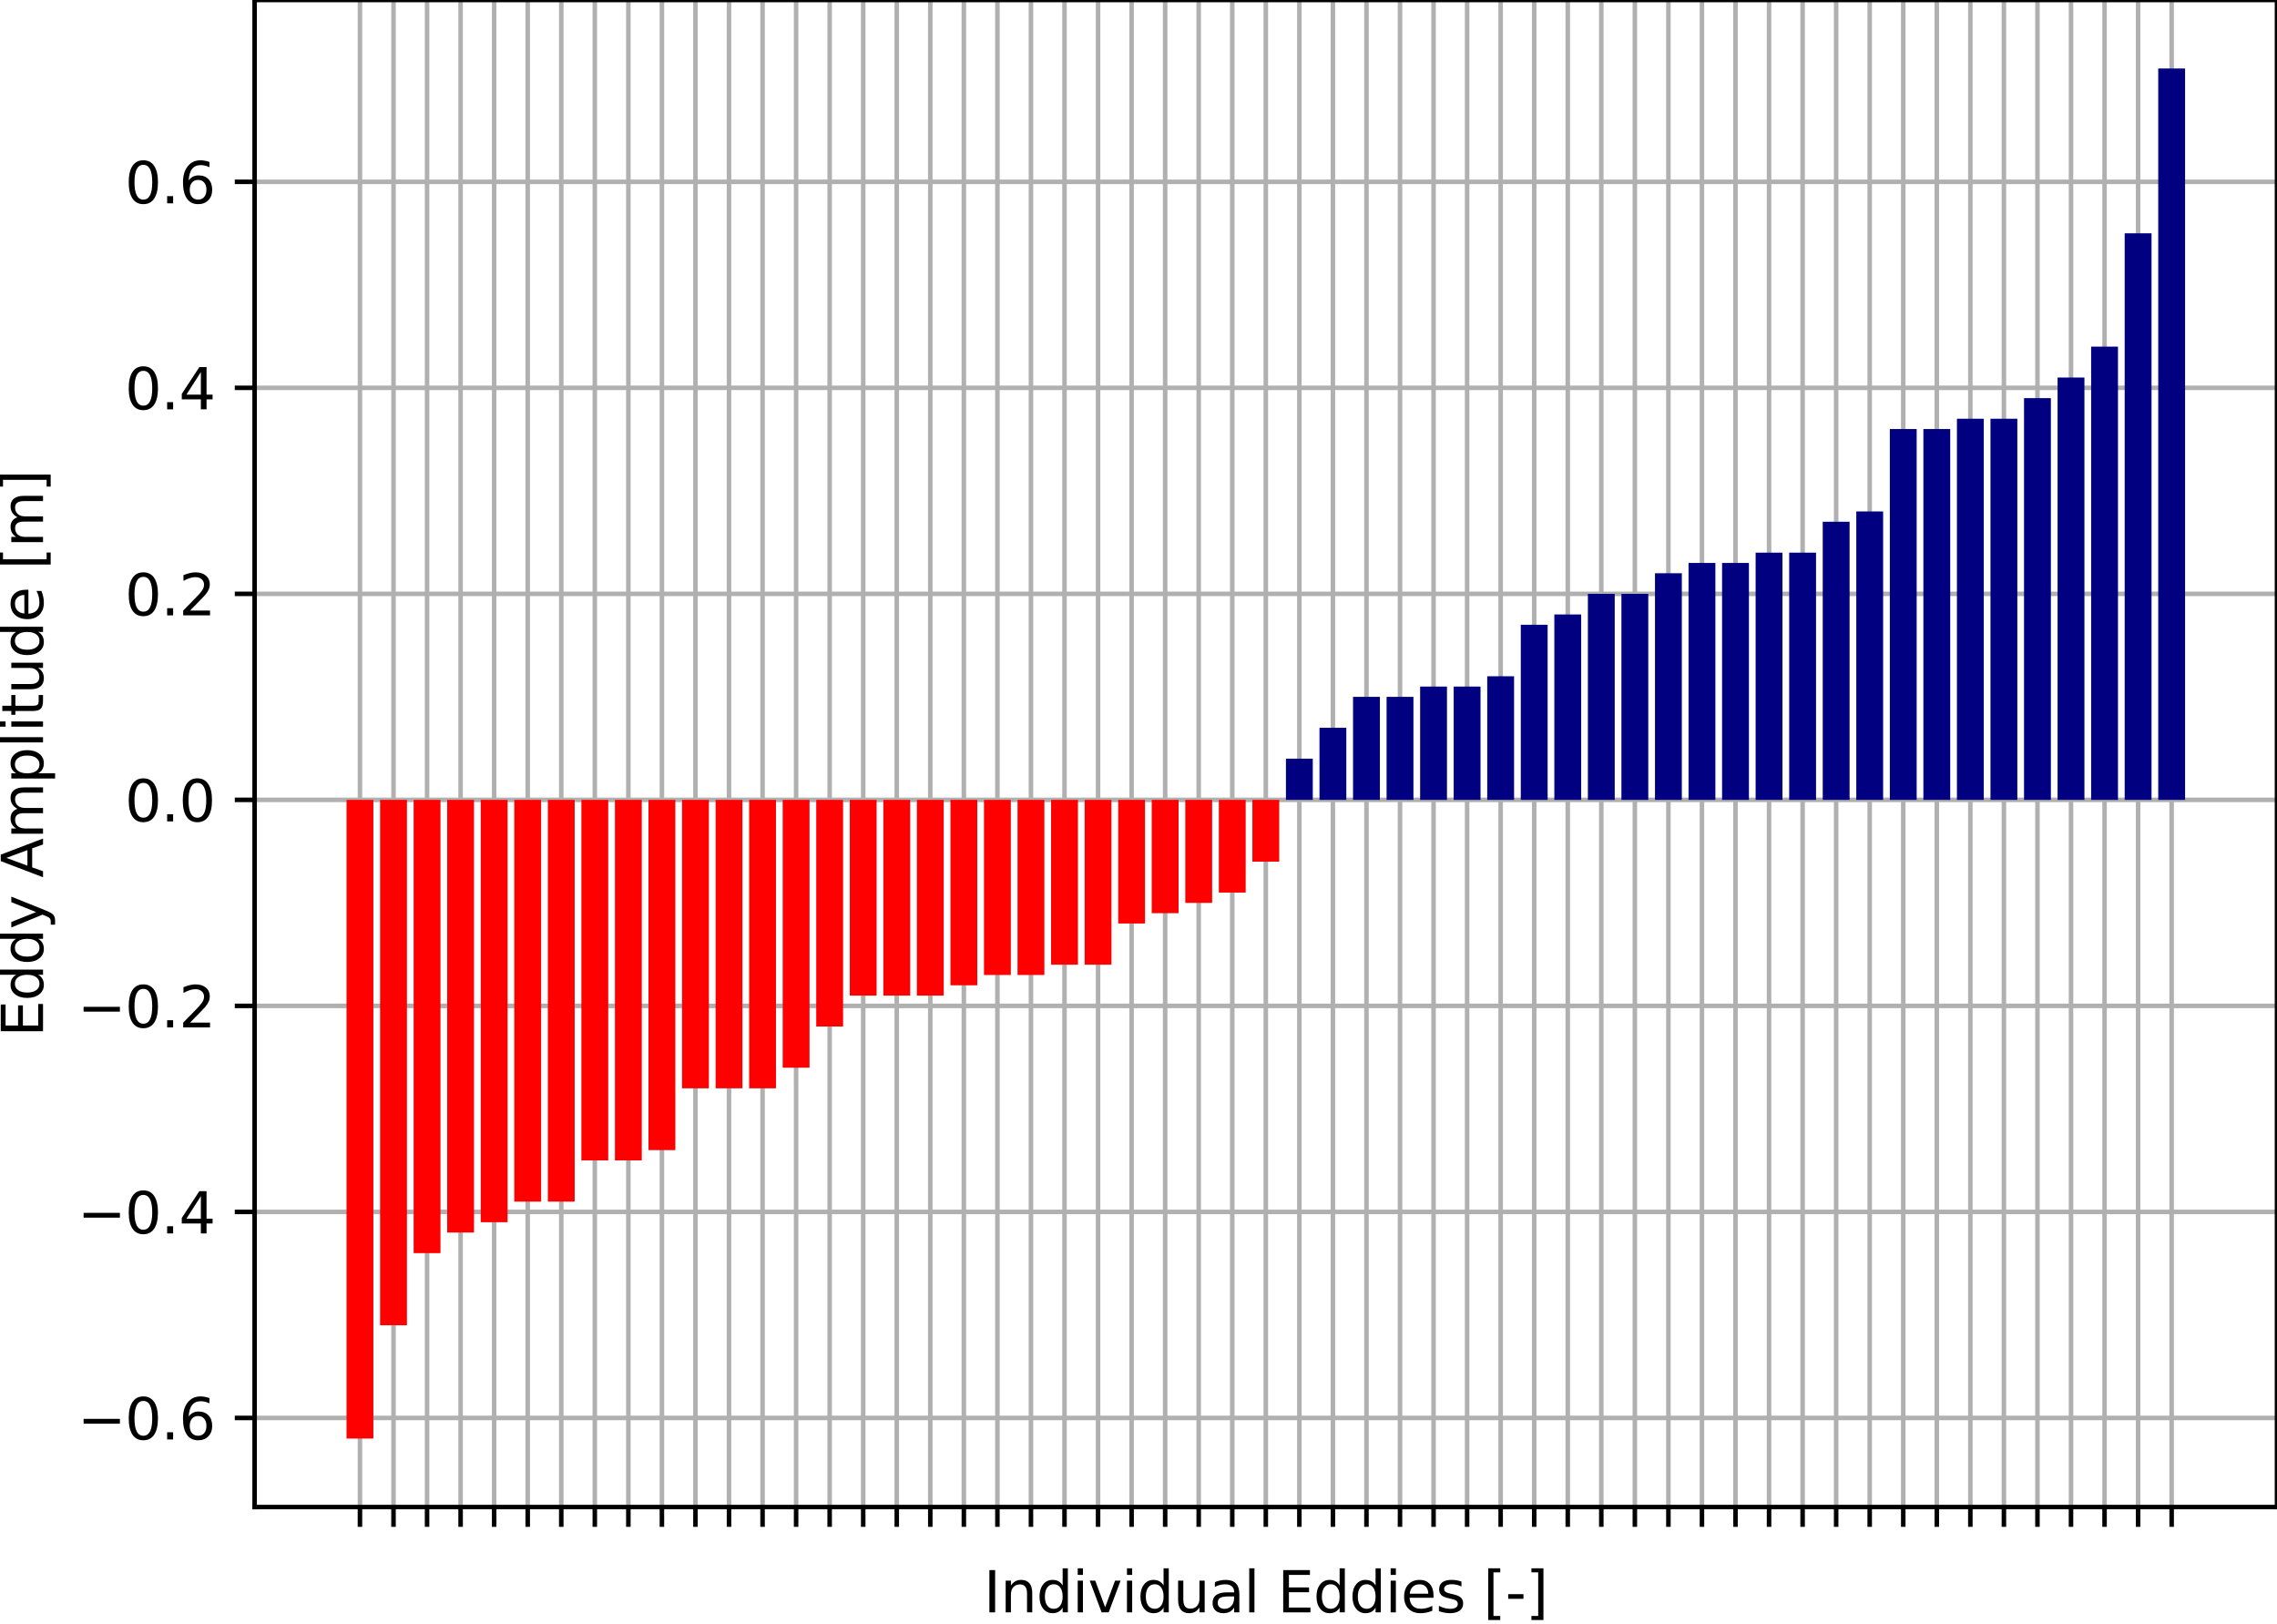 <?xml version="1.0" encoding="utf-8" standalone="no"?>
<!DOCTYPE svg PUBLIC "-//W3C//DTD SVG 1.1//EN"
  "http://www.w3.org/Graphics/SVG/1.1/DTD/svg11.dtd">
<svg xmlns:xlink="http://www.w3.org/1999/xlink" width="402.081pt" height="286.79pt" viewBox="0 0 402.081 286.79" xmlns="http://www.w3.org/2000/svg" version="1.1">
 <defs>
  <style type="text/css">*{stroke-linejoin: round; stroke-linecap: butt}</style>
 </defs>
 <g id="figure_1">
  <g id="patch_1">
   <path d="M 0 286.79 
L 402.081 286.79 
L 402.081 -0 
L 0 -0 
z
" style="fill: #ffffff"/>
  </g>
  <g id="axes_1">
   <g id="patch_2">
    <path d="M 44.961 266.112 
L 402.081 266.112 
L 402.081 -0 
L 44.961 -0 
z
" style="fill: #ffffff"/>
   </g>
   <g id="matplotlib.axis_1">
    <g id="xtick_1">
     <g id="line2d_1">
      <path d="M 63.563 266.112 
L 63.563 -0 
" clip-path="url(#pbd5ec979b9)" style="fill: none; stroke: #b0b0b0; stroke-width: 0.8; stroke-linecap: square"/>
     </g>
     <g id="line2d_2">
      <defs>
       <path id="m82cd285047" d="M 0 0 
L 0 3.5 
" style="stroke: #000000; stroke-width: 0.8"/>
      </defs>
      <g>
       <use xlink:href="#m82cd285047" x="63.563" y="266.112" style="stroke: #000000; stroke-width: 0.8"/>
      </g>
     </g>
    </g>
    <g id="xtick_2">
     <g id="line2d_3">
      <path d="M 69.488 266.112 
L 69.488 -0 
" clip-path="url(#pbd5ec979b9)" style="fill: none; stroke: #b0b0b0; stroke-width: 0.8; stroke-linecap: square"/>
     </g>
     <g id="line2d_4">
      <g>
       <use xlink:href="#m82cd285047" x="69.488" y="266.112" style="stroke: #000000; stroke-width: 0.8"/>
      </g>
     </g>
    </g>
    <g id="xtick_3">
     <g id="line2d_5">
      <path d="M 75.412 266.112 
L 75.412 -0 
" clip-path="url(#pbd5ec979b9)" style="fill: none; stroke: #b0b0b0; stroke-width: 0.8; stroke-linecap: square"/>
     </g>
     <g id="line2d_6">
      <g>
       <use xlink:href="#m82cd285047" x="75.412" y="266.112" style="stroke: #000000; stroke-width: 0.8"/>
      </g>
     </g>
    </g>
    <g id="xtick_4">
     <g id="line2d_7">
      <path d="M 81.336 266.112 
L 81.336 -0 
" clip-path="url(#pbd5ec979b9)" style="fill: none; stroke: #b0b0b0; stroke-width: 0.8; stroke-linecap: square"/>
     </g>
     <g id="line2d_8">
      <g>
       <use xlink:href="#m82cd285047" x="81.336" y="266.112" style="stroke: #000000; stroke-width: 0.8"/>
      </g>
     </g>
    </g>
    <g id="xtick_5">
     <g id="line2d_9">
      <path d="M 87.261 266.112 
L 87.261 -0 
" clip-path="url(#pbd5ec979b9)" style="fill: none; stroke: #b0b0b0; stroke-width: 0.8; stroke-linecap: square"/>
     </g>
     <g id="line2d_10">
      <g>
       <use xlink:href="#m82cd285047" x="87.261" y="266.112" style="stroke: #000000; stroke-width: 0.8"/>
      </g>
     </g>
    </g>
    <g id="xtick_6">
     <g id="line2d_11">
      <path d="M 93.185 266.112 
L 93.185 -0 
" clip-path="url(#pbd5ec979b9)" style="fill: none; stroke: #b0b0b0; stroke-width: 0.8; stroke-linecap: square"/>
     </g>
     <g id="line2d_12">
      <g>
       <use xlink:href="#m82cd285047" x="93.185" y="266.112" style="stroke: #000000; stroke-width: 0.8"/>
      </g>
     </g>
    </g>
    <g id="xtick_7">
     <g id="line2d_13">
      <path d="M 99.11 266.112 
L 99.11 -0 
" clip-path="url(#pbd5ec979b9)" style="fill: none; stroke: #b0b0b0; stroke-width: 0.8; stroke-linecap: square"/>
     </g>
     <g id="line2d_14">
      <g>
       <use xlink:href="#m82cd285047" x="99.11" y="266.112" style="stroke: #000000; stroke-width: 0.8"/>
      </g>
     </g>
    </g>
    <g id="xtick_8">
     <g id="line2d_15">
      <path d="M 105.034 266.112 
L 105.034 -0 
" clip-path="url(#pbd5ec979b9)" style="fill: none; stroke: #b0b0b0; stroke-width: 0.8; stroke-linecap: square"/>
     </g>
     <g id="line2d_16">
      <g>
       <use xlink:href="#m82cd285047" x="105.034" y="266.112" style="stroke: #000000; stroke-width: 0.8"/>
      </g>
     </g>
    </g>
    <g id="xtick_9">
     <g id="line2d_17">
      <path d="M 110.958 266.112 
L 110.958 -0 
" clip-path="url(#pbd5ec979b9)" style="fill: none; stroke: #b0b0b0; stroke-width: 0.8; stroke-linecap: square"/>
     </g>
     <g id="line2d_18">
      <g>
       <use xlink:href="#m82cd285047" x="110.958" y="266.112" style="stroke: #000000; stroke-width: 0.8"/>
      </g>
     </g>
    </g>
    <g id="xtick_10">
     <g id="line2d_19">
      <path d="M 116.883 266.112 
L 116.883 -0 
" clip-path="url(#pbd5ec979b9)" style="fill: none; stroke: #b0b0b0; stroke-width: 0.8; stroke-linecap: square"/>
     </g>
     <g id="line2d_20">
      <g>
       <use xlink:href="#m82cd285047" x="116.883" y="266.112" style="stroke: #000000; stroke-width: 0.8"/>
      </g>
     </g>
    </g>
    <g id="xtick_11">
     <g id="line2d_21">
      <path d="M 122.807 266.112 
L 122.807 -0 
" clip-path="url(#pbd5ec979b9)" style="fill: none; stroke: #b0b0b0; stroke-width: 0.8; stroke-linecap: square"/>
     </g>
     <g id="line2d_22">
      <g>
       <use xlink:href="#m82cd285047" x="122.807" y="266.112" style="stroke: #000000; stroke-width: 0.8"/>
      </g>
     </g>
    </g>
    <g id="xtick_12">
     <g id="line2d_23">
      <path d="M 128.731 266.112 
L 128.731 -0 
" clip-path="url(#pbd5ec979b9)" style="fill: none; stroke: #b0b0b0; stroke-width: 0.8; stroke-linecap: square"/>
     </g>
     <g id="line2d_24">
      <g>
       <use xlink:href="#m82cd285047" x="128.731" y="266.112" style="stroke: #000000; stroke-width: 0.8"/>
      </g>
     </g>
    </g>
    <g id="xtick_13">
     <g id="line2d_25">
      <path d="M 134.656 266.112 
L 134.656 -0 
" clip-path="url(#pbd5ec979b9)" style="fill: none; stroke: #b0b0b0; stroke-width: 0.8; stroke-linecap: square"/>
     </g>
     <g id="line2d_26">
      <g>
       <use xlink:href="#m82cd285047" x="134.656" y="266.112" style="stroke: #000000; stroke-width: 0.8"/>
      </g>
     </g>
    </g>
    <g id="xtick_14">
     <g id="line2d_27">
      <path d="M 140.58 266.112 
L 140.58 -0 
" clip-path="url(#pbd5ec979b9)" style="fill: none; stroke: #b0b0b0; stroke-width: 0.8; stroke-linecap: square"/>
     </g>
     <g id="line2d_28">
      <g>
       <use xlink:href="#m82cd285047" x="140.58" y="266.112" style="stroke: #000000; stroke-width: 0.8"/>
      </g>
     </g>
    </g>
    <g id="xtick_15">
     <g id="line2d_29">
      <path d="M 146.504 266.112 
L 146.504 -0 
" clip-path="url(#pbd5ec979b9)" style="fill: none; stroke: #b0b0b0; stroke-width: 0.8; stroke-linecap: square"/>
     </g>
     <g id="line2d_30">
      <g>
       <use xlink:href="#m82cd285047" x="146.504" y="266.112" style="stroke: #000000; stroke-width: 0.8"/>
      </g>
     </g>
    </g>
    <g id="xtick_16">
     <g id="line2d_31">
      <path d="M 152.429 266.112 
L 152.429 -0 
" clip-path="url(#pbd5ec979b9)" style="fill: none; stroke: #b0b0b0; stroke-width: 0.8; stroke-linecap: square"/>
     </g>
     <g id="line2d_32">
      <g>
       <use xlink:href="#m82cd285047" x="152.429" y="266.112" style="stroke: #000000; stroke-width: 0.8"/>
      </g>
     </g>
    </g>
    <g id="xtick_17">
     <g id="line2d_33">
      <path d="M 158.353 266.112 
L 158.353 -0 
" clip-path="url(#pbd5ec979b9)" style="fill: none; stroke: #b0b0b0; stroke-width: 0.8; stroke-linecap: square"/>
     </g>
     <g id="line2d_34">
      <g>
       <use xlink:href="#m82cd285047" x="158.353" y="266.112" style="stroke: #000000; stroke-width: 0.8"/>
      </g>
     </g>
    </g>
    <g id="xtick_18">
     <g id="line2d_35">
      <path d="M 164.277 266.112 
L 164.277 -0 
" clip-path="url(#pbd5ec979b9)" style="fill: none; stroke: #b0b0b0; stroke-width: 0.8; stroke-linecap: square"/>
     </g>
     <g id="line2d_36">
      <g>
       <use xlink:href="#m82cd285047" x="164.277" y="266.112" style="stroke: #000000; stroke-width: 0.8"/>
      </g>
     </g>
    </g>
    <g id="xtick_19">
     <g id="line2d_37">
      <path d="M 170.202 266.112 
L 170.202 -0 
" clip-path="url(#pbd5ec979b9)" style="fill: none; stroke: #b0b0b0; stroke-width: 0.8; stroke-linecap: square"/>
     </g>
     <g id="line2d_38">
      <g>
       <use xlink:href="#m82cd285047" x="170.202" y="266.112" style="stroke: #000000; stroke-width: 0.8"/>
      </g>
     </g>
    </g>
    <g id="xtick_20">
     <g id="line2d_39">
      <path d="M 176.126 266.112 
L 176.126 -0 
" clip-path="url(#pbd5ec979b9)" style="fill: none; stroke: #b0b0b0; stroke-width: 0.8; stroke-linecap: square"/>
     </g>
     <g id="line2d_40">
      <g>
       <use xlink:href="#m82cd285047" x="176.126" y="266.112" style="stroke: #000000; stroke-width: 0.8"/>
      </g>
     </g>
    </g>
    <g id="xtick_21">
     <g id="line2d_41">
      <path d="M 182.05 266.112 
L 182.05 -0 
" clip-path="url(#pbd5ec979b9)" style="fill: none; stroke: #b0b0b0; stroke-width: 0.8; stroke-linecap: square"/>
     </g>
     <g id="line2d_42">
      <g>
       <use xlink:href="#m82cd285047" x="182.05" y="266.112" style="stroke: #000000; stroke-width: 0.8"/>
      </g>
     </g>
    </g>
    <g id="xtick_22">
     <g id="line2d_43">
      <path d="M 187.975 266.112 
L 187.975 -0 
" clip-path="url(#pbd5ec979b9)" style="fill: none; stroke: #b0b0b0; stroke-width: 0.8; stroke-linecap: square"/>
     </g>
     <g id="line2d_44">
      <g>
       <use xlink:href="#m82cd285047" x="187.975" y="266.112" style="stroke: #000000; stroke-width: 0.8"/>
      </g>
     </g>
    </g>
    <g id="xtick_23">
     <g id="line2d_45">
      <path d="M 193.899 266.112 
L 193.899 -0 
" clip-path="url(#pbd5ec979b9)" style="fill: none; stroke: #b0b0b0; stroke-width: 0.8; stroke-linecap: square"/>
     </g>
     <g id="line2d_46">
      <g>
       <use xlink:href="#m82cd285047" x="193.899" y="266.112" style="stroke: #000000; stroke-width: 0.8"/>
      </g>
     </g>
    </g>
    <g id="xtick_24">
     <g id="line2d_47">
      <path d="M 199.824 266.112 
L 199.824 -0 
" clip-path="url(#pbd5ec979b9)" style="fill: none; stroke: #b0b0b0; stroke-width: 0.8; stroke-linecap: square"/>
     </g>
     <g id="line2d_48">
      <g>
       <use xlink:href="#m82cd285047" x="199.824" y="266.112" style="stroke: #000000; stroke-width: 0.8"/>
      </g>
     </g>
    </g>
    <g id="xtick_25">
     <g id="line2d_49">
      <path d="M 205.748 266.112 
L 205.748 -0 
" clip-path="url(#pbd5ec979b9)" style="fill: none; stroke: #b0b0b0; stroke-width: 0.8; stroke-linecap: square"/>
     </g>
     <g id="line2d_50">
      <g>
       <use xlink:href="#m82cd285047" x="205.748" y="266.112" style="stroke: #000000; stroke-width: 0.8"/>
      </g>
     </g>
    </g>
    <g id="xtick_26">
     <g id="line2d_51">
      <path d="M 211.672 266.112 
L 211.672 -0 
" clip-path="url(#pbd5ec979b9)" style="fill: none; stroke: #b0b0b0; stroke-width: 0.8; stroke-linecap: square"/>
     </g>
     <g id="line2d_52">
      <g>
       <use xlink:href="#m82cd285047" x="211.672" y="266.112" style="stroke: #000000; stroke-width: 0.8"/>
      </g>
     </g>
    </g>
    <g id="xtick_27">
     <g id="line2d_53">
      <path d="M 217.597 266.112 
L 217.597 -0 
" clip-path="url(#pbd5ec979b9)" style="fill: none; stroke: #b0b0b0; stroke-width: 0.8; stroke-linecap: square"/>
     </g>
     <g id="line2d_54">
      <g>
       <use xlink:href="#m82cd285047" x="217.597" y="266.112" style="stroke: #000000; stroke-width: 0.8"/>
      </g>
     </g>
    </g>
    <g id="xtick_28">
     <g id="line2d_55">
      <path d="M 223.521 266.112 
L 223.521 -0 
" clip-path="url(#pbd5ec979b9)" style="fill: none; stroke: #b0b0b0; stroke-width: 0.8; stroke-linecap: square"/>
     </g>
     <g id="line2d_56">
      <g>
       <use xlink:href="#m82cd285047" x="223.521" y="266.112" style="stroke: #000000; stroke-width: 0.8"/>
      </g>
     </g>
    </g>
    <g id="xtick_29">
     <g id="line2d_57">
      <path d="M 229.445 266.112 
L 229.445 -0 
" clip-path="url(#pbd5ec979b9)" style="fill: none; stroke: #b0b0b0; stroke-width: 0.8; stroke-linecap: square"/>
     </g>
     <g id="line2d_58">
      <g>
       <use xlink:href="#m82cd285047" x="229.445" y="266.112" style="stroke: #000000; stroke-width: 0.8"/>
      </g>
     </g>
    </g>
    <g id="xtick_30">
     <g id="line2d_59">
      <path d="M 235.37 266.112 
L 235.37 -0 
" clip-path="url(#pbd5ec979b9)" style="fill: none; stroke: #b0b0b0; stroke-width: 0.8; stroke-linecap: square"/>
     </g>
     <g id="line2d_60">
      <g>
       <use xlink:href="#m82cd285047" x="235.37" y="266.112" style="stroke: #000000; stroke-width: 0.8"/>
      </g>
     </g>
    </g>
    <g id="xtick_31">
     <g id="line2d_61">
      <path d="M 241.294 266.112 
L 241.294 -0 
" clip-path="url(#pbd5ec979b9)" style="fill: none; stroke: #b0b0b0; stroke-width: 0.8; stroke-linecap: square"/>
     </g>
     <g id="line2d_62">
      <g>
       <use xlink:href="#m82cd285047" x="241.294" y="266.112" style="stroke: #000000; stroke-width: 0.8"/>
      </g>
     </g>
    </g>
    <g id="xtick_32">
     <g id="line2d_63">
      <path d="M 247.218 266.112 
L 247.218 -0 
" clip-path="url(#pbd5ec979b9)" style="fill: none; stroke: #b0b0b0; stroke-width: 0.8; stroke-linecap: square"/>
     </g>
     <g id="line2d_64">
      <g>
       <use xlink:href="#m82cd285047" x="247.218" y="266.112" style="stroke: #000000; stroke-width: 0.8"/>
      </g>
     </g>
    </g>
    <g id="xtick_33">
     <g id="line2d_65">
      <path d="M 253.143 266.112 
L 253.143 -0 
" clip-path="url(#pbd5ec979b9)" style="fill: none; stroke: #b0b0b0; stroke-width: 0.8; stroke-linecap: square"/>
     </g>
     <g id="line2d_66">
      <g>
       <use xlink:href="#m82cd285047" x="253.143" y="266.112" style="stroke: #000000; stroke-width: 0.8"/>
      </g>
     </g>
    </g>
    <g id="xtick_34">
     <g id="line2d_67">
      <path d="M 259.067 266.112 
L 259.067 -0 
" clip-path="url(#pbd5ec979b9)" style="fill: none; stroke: #b0b0b0; stroke-width: 0.8; stroke-linecap: square"/>
     </g>
     <g id="line2d_68">
      <g>
       <use xlink:href="#m82cd285047" x="259.067" y="266.112" style="stroke: #000000; stroke-width: 0.8"/>
      </g>
     </g>
    </g>
    <g id="xtick_35">
     <g id="line2d_69">
      <path d="M 264.991 266.112 
L 264.991 -0 
" clip-path="url(#pbd5ec979b9)" style="fill: none; stroke: #b0b0b0; stroke-width: 0.8; stroke-linecap: square"/>
     </g>
     <g id="line2d_70">
      <g>
       <use xlink:href="#m82cd285047" x="264.991" y="266.112" style="stroke: #000000; stroke-width: 0.8"/>
      </g>
     </g>
    </g>
    <g id="xtick_36">
     <g id="line2d_71">
      <path d="M 270.916 266.112 
L 270.916 -0 
" clip-path="url(#pbd5ec979b9)" style="fill: none; stroke: #b0b0b0; stroke-width: 0.8; stroke-linecap: square"/>
     </g>
     <g id="line2d_72">
      <g>
       <use xlink:href="#m82cd285047" x="270.916" y="266.112" style="stroke: #000000; stroke-width: 0.8"/>
      </g>
     </g>
    </g>
    <g id="xtick_37">
     <g id="line2d_73">
      <path d="M 276.84 266.112 
L 276.84 -0 
" clip-path="url(#pbd5ec979b9)" style="fill: none; stroke: #b0b0b0; stroke-width: 0.8; stroke-linecap: square"/>
     </g>
     <g id="line2d_74">
      <g>
       <use xlink:href="#m82cd285047" x="276.84" y="266.112" style="stroke: #000000; stroke-width: 0.8"/>
      </g>
     </g>
    </g>
    <g id="xtick_38">
     <g id="line2d_75">
      <path d="M 282.764 266.112 
L 282.764 -0 
" clip-path="url(#pbd5ec979b9)" style="fill: none; stroke: #b0b0b0; stroke-width: 0.8; stroke-linecap: square"/>
     </g>
     <g id="line2d_76">
      <g>
       <use xlink:href="#m82cd285047" x="282.764" y="266.112" style="stroke: #000000; stroke-width: 0.8"/>
      </g>
     </g>
    </g>
    <g id="xtick_39">
     <g id="line2d_77">
      <path d="M 288.689 266.112 
L 288.689 -0 
" clip-path="url(#pbd5ec979b9)" style="fill: none; stroke: #b0b0b0; stroke-width: 0.8; stroke-linecap: square"/>
     </g>
     <g id="line2d_78">
      <g>
       <use xlink:href="#m82cd285047" x="288.689" y="266.112" style="stroke: #000000; stroke-width: 0.8"/>
      </g>
     </g>
    </g>
    <g id="xtick_40">
     <g id="line2d_79">
      <path d="M 294.613 266.112 
L 294.613 -0 
" clip-path="url(#pbd5ec979b9)" style="fill: none; stroke: #b0b0b0; stroke-width: 0.8; stroke-linecap: square"/>
     </g>
     <g id="line2d_80">
      <g>
       <use xlink:href="#m82cd285047" x="294.613" y="266.112" style="stroke: #000000; stroke-width: 0.8"/>
      </g>
     </g>
    </g>
    <g id="xtick_41">
     <g id="line2d_81">
      <path d="M 300.538 266.112 
L 300.538 -0 
" clip-path="url(#pbd5ec979b9)" style="fill: none; stroke: #b0b0b0; stroke-width: 0.8; stroke-linecap: square"/>
     </g>
     <g id="line2d_82">
      <g>
       <use xlink:href="#m82cd285047" x="300.538" y="266.112" style="stroke: #000000; stroke-width: 0.8"/>
      </g>
     </g>
    </g>
    <g id="xtick_42">
     <g id="line2d_83">
      <path d="M 306.462 266.112 
L 306.462 -0 
" clip-path="url(#pbd5ec979b9)" style="fill: none; stroke: #b0b0b0; stroke-width: 0.8; stroke-linecap: square"/>
     </g>
     <g id="line2d_84">
      <g>
       <use xlink:href="#m82cd285047" x="306.462" y="266.112" style="stroke: #000000; stroke-width: 0.8"/>
      </g>
     </g>
    </g>
    <g id="xtick_43">
     <g id="line2d_85">
      <path d="M 312.386 266.112 
L 312.386 -0 
" clip-path="url(#pbd5ec979b9)" style="fill: none; stroke: #b0b0b0; stroke-width: 0.8; stroke-linecap: square"/>
     </g>
     <g id="line2d_86">
      <g>
       <use xlink:href="#m82cd285047" x="312.386" y="266.112" style="stroke: #000000; stroke-width: 0.8"/>
      </g>
     </g>
    </g>
    <g id="xtick_44">
     <g id="line2d_87">
      <path d="M 318.311 266.112 
L 318.311 -0 
" clip-path="url(#pbd5ec979b9)" style="fill: none; stroke: #b0b0b0; stroke-width: 0.8; stroke-linecap: square"/>
     </g>
     <g id="line2d_88">
      <g>
       <use xlink:href="#m82cd285047" x="318.311" y="266.112" style="stroke: #000000; stroke-width: 0.8"/>
      </g>
     </g>
    </g>
    <g id="xtick_45">
     <g id="line2d_89">
      <path d="M 324.235 266.112 
L 324.235 -0 
" clip-path="url(#pbd5ec979b9)" style="fill: none; stroke: #b0b0b0; stroke-width: 0.8; stroke-linecap: square"/>
     </g>
     <g id="line2d_90">
      <g>
       <use xlink:href="#m82cd285047" x="324.235" y="266.112" style="stroke: #000000; stroke-width: 0.8"/>
      </g>
     </g>
    </g>
    <g id="xtick_46">
     <g id="line2d_91">
      <path d="M 330.159 266.112 
L 330.159 -0 
" clip-path="url(#pbd5ec979b9)" style="fill: none; stroke: #b0b0b0; stroke-width: 0.8; stroke-linecap: square"/>
     </g>
     <g id="line2d_92">
      <g>
       <use xlink:href="#m82cd285047" x="330.159" y="266.112" style="stroke: #000000; stroke-width: 0.8"/>
      </g>
     </g>
    </g>
    <g id="xtick_47">
     <g id="line2d_93">
      <path d="M 336.084 266.112 
L 336.084 -0 
" clip-path="url(#pbd5ec979b9)" style="fill: none; stroke: #b0b0b0; stroke-width: 0.8; stroke-linecap: square"/>
     </g>
     <g id="line2d_94">
      <g>
       <use xlink:href="#m82cd285047" x="336.084" y="266.112" style="stroke: #000000; stroke-width: 0.8"/>
      </g>
     </g>
    </g>
    <g id="xtick_48">
     <g id="line2d_95">
      <path d="M 342.008 266.112 
L 342.008 -0 
" clip-path="url(#pbd5ec979b9)" style="fill: none; stroke: #b0b0b0; stroke-width: 0.8; stroke-linecap: square"/>
     </g>
     <g id="line2d_96">
      <g>
       <use xlink:href="#m82cd285047" x="342.008" y="266.112" style="stroke: #000000; stroke-width: 0.8"/>
      </g>
     </g>
    </g>
    <g id="xtick_49">
     <g id="line2d_97">
      <path d="M 347.932 266.112 
L 347.932 -0 
" clip-path="url(#pbd5ec979b9)" style="fill: none; stroke: #b0b0b0; stroke-width: 0.8; stroke-linecap: square"/>
     </g>
     <g id="line2d_98">
      <g>
       <use xlink:href="#m82cd285047" x="347.932" y="266.112" style="stroke: #000000; stroke-width: 0.8"/>
      </g>
     </g>
    </g>
    <g id="xtick_50">
     <g id="line2d_99">
      <path d="M 353.857 266.112 
L 353.857 -0 
" clip-path="url(#pbd5ec979b9)" style="fill: none; stroke: #b0b0b0; stroke-width: 0.8; stroke-linecap: square"/>
     </g>
     <g id="line2d_100">
      <g>
       <use xlink:href="#m82cd285047" x="353.857" y="266.112" style="stroke: #000000; stroke-width: 0.8"/>
      </g>
     </g>
    </g>
    <g id="xtick_51">
     <g id="line2d_101">
      <path d="M 359.781 266.112 
L 359.781 -0 
" clip-path="url(#pbd5ec979b9)" style="fill: none; stroke: #b0b0b0; stroke-width: 0.8; stroke-linecap: square"/>
     </g>
     <g id="line2d_102">
      <g>
       <use xlink:href="#m82cd285047" x="359.781" y="266.112" style="stroke: #000000; stroke-width: 0.8"/>
      </g>
     </g>
    </g>
    <g id="xtick_52">
     <g id="line2d_103">
      <path d="M 365.705 266.112 
L 365.705 -0 
" clip-path="url(#pbd5ec979b9)" style="fill: none; stroke: #b0b0b0; stroke-width: 0.8; stroke-linecap: square"/>
     </g>
     <g id="line2d_104">
      <g>
       <use xlink:href="#m82cd285047" x="365.705" y="266.112" style="stroke: #000000; stroke-width: 0.8"/>
      </g>
     </g>
    </g>
    <g id="xtick_53">
     <g id="line2d_105">
      <path d="M 371.63 266.112 
L 371.63 -0 
" clip-path="url(#pbd5ec979b9)" style="fill: none; stroke: #b0b0b0; stroke-width: 0.8; stroke-linecap: square"/>
     </g>
     <g id="line2d_106">
      <g>
       <use xlink:href="#m82cd285047" x="371.63" y="266.112" style="stroke: #000000; stroke-width: 0.8"/>
      </g>
     </g>
    </g>
    <g id="xtick_54">
     <g id="line2d_107">
      <path d="M 377.554 266.112 
L 377.554 -0 
" clip-path="url(#pbd5ec979b9)" style="fill: none; stroke: #b0b0b0; stroke-width: 0.8; stroke-linecap: square"/>
     </g>
     <g id="line2d_108">
      <g>
       <use xlink:href="#m82cd285047" x="377.554" y="266.112" style="stroke: #000000; stroke-width: 0.8"/>
      </g>
     </g>
    </g>
    <g id="xtick_55">
     <g id="line2d_109">
      <path d="M 383.478 266.112 
L 383.478 -0 
" clip-path="url(#pbd5ec979b9)" style="fill: none; stroke: #b0b0b0; stroke-width: 0.8; stroke-linecap: square"/>
     </g>
     <g id="line2d_110">
      <g>
       <use xlink:href="#m82cd285047" x="383.478" y="266.112" style="stroke: #000000; stroke-width: 0.8"/>
      </g>
     </g>
    </g>
    <g id="text_1">
     <!-- Individual Eddies [-] -->
     <g transform="translate(173.708 284.71)scale(0.1 -0.1)">
      <defs>
       <path id="DejaVuSans-49" d="M 628 4666 
L 1259 4666 
L 1259 0 
L 628 0 
L 628 4666 
z
" transform="scale(0.016)"/>
       <path id="DejaVuSans-6e" d="M 3513 2113 
L 3513 0 
L 2938 0 
L 2938 2094 
Q 2938 2591 2744 2837 
Q 2550 3084 2163 3084 
Q 1697 3084 1428 2787 
Q 1159 2491 1159 1978 
L 1159 0 
L 581 0 
L 581 3500 
L 1159 3500 
L 1159 2956 
Q 1366 3272 1645 3428 
Q 1925 3584 2291 3584 
Q 2894 3584 3203 3211 
Q 3513 2838 3513 2113 
z
" transform="scale(0.016)"/>
       <path id="DejaVuSans-64" d="M 2906 2969 
L 2906 4863 
L 3481 4863 
L 3481 0 
L 2906 0 
L 2906 525 
Q 2725 213 2448 61 
Q 2172 -91 1784 -91 
Q 1150 -91 751 415 
Q 353 922 353 1747 
Q 353 2572 751 3078 
Q 1150 3584 1784 3584 
Q 2172 3584 2448 3432 
Q 2725 3281 2906 2969 
z
M 947 1747 
Q 947 1113 1208 752 
Q 1469 391 1925 391 
Q 2381 391 2643 752 
Q 2906 1113 2906 1747 
Q 2906 2381 2643 2742 
Q 2381 3103 1925 3103 
Q 1469 3103 1208 2742 
Q 947 2381 947 1747 
z
" transform="scale(0.016)"/>
       <path id="DejaVuSans-69" d="M 603 3500 
L 1178 3500 
L 1178 0 
L 603 0 
L 603 3500 
z
M 603 4863 
L 1178 4863 
L 1178 4134 
L 603 4134 
L 603 4863 
z
" transform="scale(0.016)"/>
       <path id="DejaVuSans-76" d="M 191 3500 
L 800 3500 
L 1894 563 
L 2988 3500 
L 3597 3500 
L 2284 0 
L 1503 0 
L 191 3500 
z
" transform="scale(0.016)"/>
       <path id="DejaVuSans-75" d="M 544 1381 
L 544 3500 
L 1119 3500 
L 1119 1403 
Q 1119 906 1312 657 
Q 1506 409 1894 409 
Q 2359 409 2629 706 
Q 2900 1003 2900 1516 
L 2900 3500 
L 3475 3500 
L 3475 0 
L 2900 0 
L 2900 538 
Q 2691 219 2414 64 
Q 2138 -91 1772 -91 
Q 1169 -91 856 284 
Q 544 659 544 1381 
z
M 1991 3584 
L 1991 3584 
z
" transform="scale(0.016)"/>
       <path id="DejaVuSans-61" d="M 2194 1759 
Q 1497 1759 1228 1600 
Q 959 1441 959 1056 
Q 959 750 1161 570 
Q 1363 391 1709 391 
Q 2188 391 2477 730 
Q 2766 1069 2766 1631 
L 2766 1759 
L 2194 1759 
z
M 3341 1997 
L 3341 0 
L 2766 0 
L 2766 531 
Q 2569 213 2275 61 
Q 1981 -91 1556 -91 
Q 1019 -91 701 211 
Q 384 513 384 1019 
Q 384 1609 779 1909 
Q 1175 2209 1959 2209 
L 2766 2209 
L 2766 2266 
Q 2766 2663 2505 2880 
Q 2244 3097 1772 3097 
Q 1472 3097 1187 3025 
Q 903 2953 641 2809 
L 641 3341 
Q 956 3463 1253 3523 
Q 1550 3584 1831 3584 
Q 2591 3584 2966 3190 
Q 3341 2797 3341 1997 
z
" transform="scale(0.016)"/>
       <path id="DejaVuSans-6c" d="M 603 4863 
L 1178 4863 
L 1178 0 
L 603 0 
L 603 4863 
z
" transform="scale(0.016)"/>
       <path id="DejaVuSans-20" transform="scale(0.016)"/>
       <path id="DejaVuSans-45" d="M 628 4666 
L 3578 4666 
L 3578 4134 
L 1259 4134 
L 1259 2753 
L 3481 2753 
L 3481 2222 
L 1259 2222 
L 1259 531 
L 3634 531 
L 3634 0 
L 628 0 
L 628 4666 
z
" transform="scale(0.016)"/>
       <path id="DejaVuSans-65" d="M 3597 1894 
L 3597 1613 
L 953 1613 
Q 991 1019 1311 708 
Q 1631 397 2203 397 
Q 2534 397 2845 478 
Q 3156 559 3463 722 
L 3463 178 
Q 3153 47 2828 -22 
Q 2503 -91 2169 -91 
Q 1331 -91 842 396 
Q 353 884 353 1716 
Q 353 2575 817 3079 
Q 1281 3584 2069 3584 
Q 2775 3584 3186 3129 
Q 3597 2675 3597 1894 
z
M 3022 2063 
Q 3016 2534 2758 2815 
Q 2500 3097 2075 3097 
Q 1594 3097 1305 2825 
Q 1016 2553 972 2059 
L 3022 2063 
z
" transform="scale(0.016)"/>
       <path id="DejaVuSans-73" d="M 2834 3397 
L 2834 2853 
Q 2591 2978 2328 3040 
Q 2066 3103 1784 3103 
Q 1356 3103 1142 2972 
Q 928 2841 928 2578 
Q 928 2378 1081 2264 
Q 1234 2150 1697 2047 
L 1894 2003 
Q 2506 1872 2764 1633 
Q 3022 1394 3022 966 
Q 3022 478 2636 193 
Q 2250 -91 1575 -91 
Q 1294 -91 989 -36 
Q 684 19 347 128 
L 347 722 
Q 666 556 975 473 
Q 1284 391 1588 391 
Q 1994 391 2212 530 
Q 2431 669 2431 922 
Q 2431 1156 2273 1281 
Q 2116 1406 1581 1522 
L 1381 1569 
Q 847 1681 609 1914 
Q 372 2147 372 2553 
Q 372 3047 722 3315 
Q 1072 3584 1716 3584 
Q 2034 3584 2315 3537 
Q 2597 3491 2834 3397 
z
" transform="scale(0.016)"/>
       <path id="DejaVuSans-5b" d="M 550 4863 
L 1875 4863 
L 1875 4416 
L 1125 4416 
L 1125 -397 
L 1875 -397 
L 1875 -844 
L 550 -844 
L 550 4863 
z
" transform="scale(0.016)"/>
       <path id="DejaVuSans-2d" d="M 313 2009 
L 1997 2009 
L 1997 1497 
L 313 1497 
L 313 2009 
z
" transform="scale(0.016)"/>
       <path id="DejaVuSans-5d" d="M 1947 4863 
L 1947 -844 
L 622 -844 
L 622 -397 
L 1369 -397 
L 1369 4416 
L 622 4416 
L 622 4863 
L 1947 4863 
z
" transform="scale(0.016)"/>
      </defs>
      <use xlink:href="#DejaVuSans-49"/>
      <use xlink:href="#DejaVuSans-6e" x="29.492"/>
      <use xlink:href="#DejaVuSans-64" x="92.871"/>
      <use xlink:href="#DejaVuSans-69" x="156.348"/>
      <use xlink:href="#DejaVuSans-76" x="184.131"/>
      <use xlink:href="#DejaVuSans-69" x="243.311"/>
      <use xlink:href="#DejaVuSans-64" x="271.094"/>
      <use xlink:href="#DejaVuSans-75" x="334.57"/>
      <use xlink:href="#DejaVuSans-61" x="397.949"/>
      <use xlink:href="#DejaVuSans-6c" x="459.229"/>
      <use xlink:href="#DejaVuSans-20" x="487.012"/>
      <use xlink:href="#DejaVuSans-45" x="518.799"/>
      <use xlink:href="#DejaVuSans-64" x="581.982"/>
      <use xlink:href="#DejaVuSans-64" x="645.459"/>
      <use xlink:href="#DejaVuSans-69" x="708.936"/>
      <use xlink:href="#DejaVuSans-65" x="736.719"/>
      <use xlink:href="#DejaVuSans-73" x="798.242"/>
      <use xlink:href="#DejaVuSans-20" x="850.342"/>
      <use xlink:href="#DejaVuSans-5b" x="882.129"/>
      <use xlink:href="#DejaVuSans-2d" x="921.143"/>
      <use xlink:href="#DejaVuSans-5d" x="957.227"/>
     </g>
    </g>
   </g>
   <g id="matplotlib.axis_2">
    <g id="ytick_1">
     <g id="line2d_111">
      <path d="M 44.961 250.378 
L 402.081 250.378 
" clip-path="url(#pbd5ec979b9)" style="fill: none; stroke: #b0b0b0; stroke-width: 0.8; stroke-linecap: square"/>
     </g>
     <g id="line2d_112">
      <defs>
       <path id="mc8f5f31547" d="M 0 0 
L -3.5 0 
" style="stroke: #000000; stroke-width: 0.8"/>
      </defs>
      <g>
       <use xlink:href="#mc8f5f31547" x="44.961" y="250.378" style="stroke: #000000; stroke-width: 0.8"/>
      </g>
     </g>
     <g id="text_2">
      <!-- −0.6 -->
      <g transform="translate(13.678 254.177)scale(0.1 -0.1)">
       <defs>
        <path id="DejaVuSans-2212" d="M 678 2272 
L 4684 2272 
L 4684 1741 
L 678 1741 
L 678 2272 
z
" transform="scale(0.016)"/>
        <path id="DejaVuSans-30" d="M 2034 4250 
Q 1547 4250 1301 3770 
Q 1056 3291 1056 2328 
Q 1056 1369 1301 889 
Q 1547 409 2034 409 
Q 2525 409 2770 889 
Q 3016 1369 3016 2328 
Q 3016 3291 2770 3770 
Q 2525 4250 2034 4250 
z
M 2034 4750 
Q 2819 4750 3233 4129 
Q 3647 3509 3647 2328 
Q 3647 1150 3233 529 
Q 2819 -91 2034 -91 
Q 1250 -91 836 529 
Q 422 1150 422 2328 
Q 422 3509 836 4129 
Q 1250 4750 2034 4750 
z
" transform="scale(0.016)"/>
        <path id="DejaVuSans-2e" d="M 684 794 
L 1344 794 
L 1344 0 
L 684 0 
L 684 794 
z
" transform="scale(0.016)"/>
        <path id="DejaVuSans-36" d="M 2113 2584 
Q 1688 2584 1439 2293 
Q 1191 2003 1191 1497 
Q 1191 994 1439 701 
Q 1688 409 2113 409 
Q 2538 409 2786 701 
Q 3034 994 3034 1497 
Q 3034 2003 2786 2293 
Q 2538 2584 2113 2584 
z
M 3366 4563 
L 3366 3988 
Q 3128 4100 2886 4159 
Q 2644 4219 2406 4219 
Q 1781 4219 1451 3797 
Q 1122 3375 1075 2522 
Q 1259 2794 1537 2939 
Q 1816 3084 2150 3084 
Q 2853 3084 3261 2657 
Q 3669 2231 3669 1497 
Q 3669 778 3244 343 
Q 2819 -91 2113 -91 
Q 1303 -91 875 529 
Q 447 1150 447 2328 
Q 447 3434 972 4092 
Q 1497 4750 2381 4750 
Q 2619 4750 2861 4703 
Q 3103 4656 3366 4563 
z
" transform="scale(0.016)"/>
       </defs>
       <use xlink:href="#DejaVuSans-2212"/>
       <use xlink:href="#DejaVuSans-30" x="83.789"/>
       <use xlink:href="#DejaVuSans-2e" x="147.412"/>
       <use xlink:href="#DejaVuSans-36" x="179.199"/>
      </g>
     </g>
    </g>
    <g id="ytick_2">
     <g id="line2d_113">
      <path d="M 44.961 213.999 
L 402.081 213.999 
" clip-path="url(#pbd5ec979b9)" style="fill: none; stroke: #b0b0b0; stroke-width: 0.8; stroke-linecap: square"/>
     </g>
     <g id="line2d_114">
      <g>
       <use xlink:href="#mc8f5f31547" x="44.961" y="213.999" style="stroke: #000000; stroke-width: 0.8"/>
      </g>
     </g>
     <g id="text_3">
      <!-- −0.4 -->
      <g transform="translate(13.678 217.798)scale(0.1 -0.1)">
       <defs>
        <path id="DejaVuSans-34" d="M 2419 4116 
L 825 1625 
L 2419 1625 
L 2419 4116 
z
M 2253 4666 
L 3047 4666 
L 3047 1625 
L 3713 1625 
L 3713 1100 
L 3047 1100 
L 3047 0 
L 2419 0 
L 2419 1100 
L 313 1100 
L 313 1709 
L 2253 4666 
z
" transform="scale(0.016)"/>
       </defs>
       <use xlink:href="#DejaVuSans-2212"/>
       <use xlink:href="#DejaVuSans-30" x="83.789"/>
       <use xlink:href="#DejaVuSans-2e" x="147.412"/>
       <use xlink:href="#DejaVuSans-34" x="179.199"/>
      </g>
     </g>
    </g>
    <g id="ytick_3">
     <g id="line2d_115">
      <path d="M 44.961 177.62 
L 402.081 177.62 
" clip-path="url(#pbd5ec979b9)" style="fill: none; stroke: #b0b0b0; stroke-width: 0.8; stroke-linecap: square"/>
     </g>
     <g id="line2d_116">
      <g>
       <use xlink:href="#mc8f5f31547" x="44.961" y="177.62" style="stroke: #000000; stroke-width: 0.8"/>
      </g>
     </g>
     <g id="text_4">
      <!-- −0.2 -->
      <g transform="translate(13.678 181.419)scale(0.1 -0.1)">
       <defs>
        <path id="DejaVuSans-32" d="M 1228 531 
L 3431 531 
L 3431 0 
L 469 0 
L 469 531 
Q 828 903 1448 1529 
Q 2069 2156 2228 2338 
Q 2531 2678 2651 2914 
Q 2772 3150 2772 3378 
Q 2772 3750 2511 3984 
Q 2250 4219 1831 4219 
Q 1534 4219 1204 4116 
Q 875 4013 500 3803 
L 500 4441 
Q 881 4594 1212 4672 
Q 1544 4750 1819 4750 
Q 2544 4750 2975 4387 
Q 3406 4025 3406 3419 
Q 3406 3131 3298 2873 
Q 3191 2616 2906 2266 
Q 2828 2175 2409 1742 
Q 1991 1309 1228 531 
z
" transform="scale(0.016)"/>
       </defs>
       <use xlink:href="#DejaVuSans-2212"/>
       <use xlink:href="#DejaVuSans-30" x="83.789"/>
       <use xlink:href="#DejaVuSans-2e" x="147.412"/>
       <use xlink:href="#DejaVuSans-32" x="179.199"/>
      </g>
     </g>
    </g>
    <g id="ytick_4">
     <g id="line2d_117">
      <path d="M 44.961 141.241 
L 402.081 141.241 
" clip-path="url(#pbd5ec979b9)" style="fill: none; stroke: #b0b0b0; stroke-width: 0.8; stroke-linecap: square"/>
     </g>
     <g id="line2d_118">
      <g>
       <use xlink:href="#mc8f5f31547" x="44.961" y="141.241" style="stroke: #000000; stroke-width: 0.8"/>
      </g>
     </g>
     <g id="text_5">
      <!-- 0.0 -->
      <g transform="translate(22.058 145.04)scale(0.1 -0.1)">
       <use xlink:href="#DejaVuSans-30"/>
       <use xlink:href="#DejaVuSans-2e" x="63.623"/>
       <use xlink:href="#DejaVuSans-30" x="95.41"/>
      </g>
     </g>
    </g>
    <g id="ytick_5">
     <g id="line2d_119">
      <path d="M 44.961 104.862 
L 402.081 104.862 
" clip-path="url(#pbd5ec979b9)" style="fill: none; stroke: #b0b0b0; stroke-width: 0.8; stroke-linecap: square"/>
     </g>
     <g id="line2d_120">
      <g>
       <use xlink:href="#mc8f5f31547" x="44.961" y="104.862" style="stroke: #000000; stroke-width: 0.8"/>
      </g>
     </g>
     <g id="text_6">
      <!-- 0.2 -->
      <g transform="translate(22.058 108.662)scale(0.1 -0.1)">
       <use xlink:href="#DejaVuSans-30"/>
       <use xlink:href="#DejaVuSans-2e" x="63.623"/>
       <use xlink:href="#DejaVuSans-32" x="95.41"/>
      </g>
     </g>
    </g>
    <g id="ytick_6">
     <g id="line2d_121">
      <path d="M 44.961 68.483 
L 402.081 68.483 
" clip-path="url(#pbd5ec979b9)" style="fill: none; stroke: #b0b0b0; stroke-width: 0.8; stroke-linecap: square"/>
     </g>
     <g id="line2d_122">
      <g>
       <use xlink:href="#mc8f5f31547" x="44.961" y="68.483" style="stroke: #000000; stroke-width: 0.8"/>
      </g>
     </g>
     <g id="text_7">
      <!-- 0.4 -->
      <g transform="translate(22.058 72.283)scale(0.1 -0.1)">
       <use xlink:href="#DejaVuSans-30"/>
       <use xlink:href="#DejaVuSans-2e" x="63.623"/>
       <use xlink:href="#DejaVuSans-34" x="95.41"/>
      </g>
     </g>
    </g>
    <g id="ytick_7">
     <g id="line2d_123">
      <path d="M 44.961 32.104 
L 402.081 32.104 
" clip-path="url(#pbd5ec979b9)" style="fill: none; stroke: #b0b0b0; stroke-width: 0.8; stroke-linecap: square"/>
     </g>
     <g id="line2d_124">
      <g>
       <use xlink:href="#mc8f5f31547" x="44.961" y="32.104" style="stroke: #000000; stroke-width: 0.8"/>
      </g>
     </g>
     <g id="text_8">
      <!-- 0.6 -->
      <g transform="translate(22.058 35.904)scale(0.1 -0.1)">
       <use xlink:href="#DejaVuSans-30"/>
       <use xlink:href="#DejaVuSans-2e" x="63.623"/>
       <use xlink:href="#DejaVuSans-36" x="95.41"/>
      </g>
     </g>
    </g>
    <g id="text_9">
     <!-- Eddy Amplitude [m] -->
     <g transform="translate(7.598 183.096)rotate(-90)scale(0.1 -0.1)">
      <defs>
       <path id="DejaVuSans-79" d="M 2059 -325 
Q 1816 -950 1584 -1140 
Q 1353 -1331 966 -1331 
L 506 -1331 
L 506 -850 
L 844 -850 
Q 1081 -850 1212 -737 
Q 1344 -625 1503 -206 
L 1606 56 
L 191 3500 
L 800 3500 
L 1894 763 
L 2988 3500 
L 3597 3500 
L 2059 -325 
z
" transform="scale(0.016)"/>
       <path id="DejaVuSans-41" d="M 2188 4044 
L 1331 1722 
L 3047 1722 
L 2188 4044 
z
M 1831 4666 
L 2547 4666 
L 4325 0 
L 3669 0 
L 3244 1197 
L 1141 1197 
L 716 0 
L 50 0 
L 1831 4666 
z
" transform="scale(0.016)"/>
       <path id="DejaVuSans-6d" d="M 3328 2828 
Q 3544 3216 3844 3400 
Q 4144 3584 4550 3584 
Q 5097 3584 5394 3201 
Q 5691 2819 5691 2113 
L 5691 0 
L 5113 0 
L 5113 2094 
Q 5113 2597 4934 2840 
Q 4756 3084 4391 3084 
Q 3944 3084 3684 2787 
Q 3425 2491 3425 1978 
L 3425 0 
L 2847 0 
L 2847 2094 
Q 2847 2600 2669 2842 
Q 2491 3084 2119 3084 
Q 1678 3084 1418 2786 
Q 1159 2488 1159 1978 
L 1159 0 
L 581 0 
L 581 3500 
L 1159 3500 
L 1159 2956 
Q 1356 3278 1631 3431 
Q 1906 3584 2284 3584 
Q 2666 3584 2933 3390 
Q 3200 3197 3328 2828 
z
" transform="scale(0.016)"/>
       <path id="DejaVuSans-70" d="M 1159 525 
L 1159 -1331 
L 581 -1331 
L 581 3500 
L 1159 3500 
L 1159 2969 
Q 1341 3281 1617 3432 
Q 1894 3584 2278 3584 
Q 2916 3584 3314 3078 
Q 3713 2572 3713 1747 
Q 3713 922 3314 415 
Q 2916 -91 2278 -91 
Q 1894 -91 1617 61 
Q 1341 213 1159 525 
z
M 3116 1747 
Q 3116 2381 2855 2742 
Q 2594 3103 2138 3103 
Q 1681 3103 1420 2742 
Q 1159 2381 1159 1747 
Q 1159 1113 1420 752 
Q 1681 391 2138 391 
Q 2594 391 2855 752 
Q 3116 1113 3116 1747 
z
" transform="scale(0.016)"/>
       <path id="DejaVuSans-74" d="M 1172 4494 
L 1172 3500 
L 2356 3500 
L 2356 3053 
L 1172 3053 
L 1172 1153 
Q 1172 725 1289 603 
Q 1406 481 1766 481 
L 2356 481 
L 2356 0 
L 1766 0 
Q 1100 0 847 248 
Q 594 497 594 1153 
L 594 3053 
L 172 3053 
L 172 3500 
L 594 3500 
L 594 4494 
L 1172 4494 
z
" transform="scale(0.016)"/>
      </defs>
      <use xlink:href="#DejaVuSans-45"/>
      <use xlink:href="#DejaVuSans-64" x="63.184"/>
      <use xlink:href="#DejaVuSans-64" x="126.66"/>
      <use xlink:href="#DejaVuSans-79" x="190.137"/>
      <use xlink:href="#DejaVuSans-20" x="249.316"/>
      <use xlink:href="#DejaVuSans-41" x="281.104"/>
      <use xlink:href="#DejaVuSans-6d" x="349.512"/>
      <use xlink:href="#DejaVuSans-70" x="446.924"/>
      <use xlink:href="#DejaVuSans-6c" x="510.4"/>
      <use xlink:href="#DejaVuSans-69" x="538.184"/>
      <use xlink:href="#DejaVuSans-74" x="565.967"/>
      <use xlink:href="#DejaVuSans-75" x="605.176"/>
      <use xlink:href="#DejaVuSans-64" x="668.555"/>
      <use xlink:href="#DejaVuSans-65" x="732.031"/>
      <use xlink:href="#DejaVuSans-20" x="793.555"/>
      <use xlink:href="#DejaVuSans-5b" x="825.342"/>
      <use xlink:href="#DejaVuSans-6d" x="864.355"/>
      <use xlink:href="#DejaVuSans-5d" x="961.768"/>
     </g>
    </g>
   </g>
   <g id="patch_3">
    <path d="M 61.194 141.241 
L 65.933 141.241 
L 65.933 254.016 
L 61.194 254.016 
z
" clip-path="url(#pbd5ec979b9)" style="fill: #ff0000"/>
   </g>
   <g id="patch_4">
    <path d="M 67.118 141.241 
L 71.858 141.241 
L 71.858 234.008 
L 67.118 234.008 
z
" clip-path="url(#pbd5ec979b9)" style="fill: #ff0000"/>
   </g>
   <g id="patch_5">
    <path d="M 73.042 141.241 
L 77.782 141.241 
L 77.782 221.275 
L 73.042 221.275 
z
" clip-path="url(#pbd5ec979b9)" style="fill: #ff0000"/>
   </g>
   <g id="patch_6">
    <path d="M 78.967 141.241 
L 83.706 141.241 
L 83.706 217.637 
L 78.967 217.637 
z
" clip-path="url(#pbd5ec979b9)" style="fill: #ff0000"/>
   </g>
   <g id="patch_7">
    <path d="M 84.891 141.241 
L 89.631 141.241 
L 89.631 215.818 
L 84.891 215.818 
z
" clip-path="url(#pbd5ec979b9)" style="fill: #ff0000"/>
   </g>
   <g id="patch_8">
    <path d="M 90.815 141.241 
L 95.555 141.241 
L 95.555 212.18 
L 90.815 212.18 
z
" clip-path="url(#pbd5ec979b9)" style="fill: #ff0000"/>
   </g>
   <g id="patch_9">
    <path d="M 96.74 141.241 
L 101.479 141.241 
L 101.479 212.18 
L 96.74 212.18 
z
" clip-path="url(#pbd5ec979b9)" style="fill: #ff0000"/>
   </g>
   <g id="patch_10">
    <path d="M 102.664 141.241 
L 107.404 141.241 
L 107.404 204.904 
L 102.664 204.904 
z
" clip-path="url(#pbd5ec979b9)" style="fill: #ff0000"/>
   </g>
   <g id="patch_11">
    <path d="M 108.588 141.241 
L 113.328 141.241 
L 113.328 204.904 
L 108.588 204.904 
z
" clip-path="url(#pbd5ec979b9)" style="fill: #ff0000"/>
   </g>
   <g id="patch_12">
    <path d="M 114.513 141.241 
L 119.252 141.241 
L 119.252 203.085 
L 114.513 203.085 
z
" clip-path="url(#pbd5ec979b9)" style="fill: #ff0000"/>
   </g>
   <g id="patch_13">
    <path d="M 120.437 141.241 
L 125.177 141.241 
L 125.177 192.172 
L 120.437 192.172 
z
" clip-path="url(#pbd5ec979b9)" style="fill: #ff0000"/>
   </g>
   <g id="patch_14">
    <path d="M 126.362 141.241 
L 131.101 141.241 
L 131.101 192.172 
L 126.362 192.172 
z
" clip-path="url(#pbd5ec979b9)" style="fill: #ff0000"/>
   </g>
   <g id="patch_15">
    <path d="M 132.286 141.241 
L 137.025 141.241 
L 137.025 192.172 
L 132.286 192.172 
z
" clip-path="url(#pbd5ec979b9)" style="fill: #ff0000"/>
   </g>
   <g id="patch_16">
    <path d="M 138.21 141.241 
L 142.95 141.241 
L 142.95 188.534 
L 138.21 188.534 
z
" clip-path="url(#pbd5ec979b9)" style="fill: #ff0000"/>
   </g>
   <g id="patch_17">
    <path d="M 144.135 141.241 
L 148.874 141.241 
L 148.874 181.258 
L 144.135 181.258 
z
" clip-path="url(#pbd5ec979b9)" style="fill: #ff0000"/>
   </g>
   <g id="patch_18">
    <path d="M 150.059 141.241 
L 154.798 141.241 
L 154.798 175.801 
L 150.059 175.801 
z
" clip-path="url(#pbd5ec979b9)" style="fill: #ff0000"/>
   </g>
   <g id="patch_19">
    <path d="M 155.983 141.241 
L 160.723 141.241 
L 160.723 175.801 
L 155.983 175.801 
z
" clip-path="url(#pbd5ec979b9)" style="fill: #ff0000"/>
   </g>
   <g id="patch_20">
    <path d="M 161.908 141.241 
L 166.647 141.241 
L 166.647 175.801 
L 161.908 175.801 
z
" clip-path="url(#pbd5ec979b9)" style="fill: #ff0000"/>
   </g>
   <g id="patch_21">
    <path d="M 167.832 141.241 
L 172.572 141.241 
L 172.572 173.982 
L 167.832 173.982 
z
" clip-path="url(#pbd5ec979b9)" style="fill: #ff0000"/>
   </g>
   <g id="patch_22">
    <path d="M 173.756 141.241 
L 178.496 141.241 
L 178.496 172.163 
L 173.756 172.163 
z
" clip-path="url(#pbd5ec979b9)" style="fill: #ff0000"/>
   </g>
   <g id="patch_23">
    <path d="M 179.681 141.241 
L 184.42 141.241 
L 184.42 172.163 
L 179.681 172.163 
z
" clip-path="url(#pbd5ec979b9)" style="fill: #ff0000"/>
   </g>
   <g id="patch_24">
    <path d="M 185.605 141.241 
L 190.345 141.241 
L 190.345 170.344 
L 185.605 170.344 
z
" clip-path="url(#pbd5ec979b9)" style="fill: #ff0000"/>
   </g>
   <g id="patch_25">
    <path d="M 191.529 141.241 
L 196.269 141.241 
L 196.269 170.344 
L 191.529 170.344 
z
" clip-path="url(#pbd5ec979b9)" style="fill: #ff0000"/>
   </g>
   <g id="patch_26">
    <path d="M 197.454 141.241 
L 202.193 141.241 
L 202.193 163.069 
L 197.454 163.069 
z
" clip-path="url(#pbd5ec979b9)" style="fill: #ff0000"/>
   </g>
   <g id="patch_27">
    <path d="M 203.378 141.241 
L 208.118 141.241 
L 208.118 161.25 
L 203.378 161.25 
z
" clip-path="url(#pbd5ec979b9)" style="fill: #ff0000"/>
   </g>
   <g id="patch_28">
    <path d="M 209.302 141.241 
L 214.042 141.241 
L 214.042 159.431 
L 209.302 159.431 
z
" clip-path="url(#pbd5ec979b9)" style="fill: #ff0000"/>
   </g>
   <g id="patch_29">
    <path d="M 215.227 141.241 
L 219.966 141.241 
L 219.966 157.612 
L 215.227 157.612 
z
" clip-path="url(#pbd5ec979b9)" style="fill: #ff0000"/>
   </g>
   <g id="patch_30">
    <path d="M 221.151 141.241 
L 225.891 141.241 
L 225.891 152.155 
L 221.151 152.155 
z
" clip-path="url(#pbd5ec979b9)" style="fill: #ff0000"/>
   </g>
   <g id="patch_31">
    <path d="M 227.076 141.241 
L 231.815 141.241 
L 231.815 133.965 
L 227.076 133.965 
z
" clip-path="url(#pbd5ec979b9)" style="fill: #000080"/>
   </g>
   <g id="patch_32">
    <path d="M 233 141.241 
L 237.739 141.241 
L 237.739 128.509 
L 233 128.509 
z
" clip-path="url(#pbd5ec979b9)" style="fill: #000080"/>
   </g>
   <g id="patch_33">
    <path d="M 238.924 141.241 
L 243.664 141.241 
L 243.664 123.052 
L 238.924 123.052 
z
" clip-path="url(#pbd5ec979b9)" style="fill: #000080"/>
   </g>
   <g id="patch_34">
    <path d="M 244.849 141.241 
L 249.588 141.241 
L 249.588 123.052 
L 244.849 123.052 
z
" clip-path="url(#pbd5ec979b9)" style="fill: #000080"/>
   </g>
   <g id="patch_35">
    <path d="M 250.773 141.241 
L 255.512 141.241 
L 255.512 121.233 
L 250.773 121.233 
z
" clip-path="url(#pbd5ec979b9)" style="fill: #000080"/>
   </g>
   <g id="patch_36">
    <path d="M 256.697 141.241 
L 261.437 141.241 
L 261.437 121.233 
L 256.697 121.233 
z
" clip-path="url(#pbd5ec979b9)" style="fill: #000080"/>
   </g>
   <g id="patch_37">
    <path d="M 262.622 141.241 
L 267.361 141.241 
L 267.361 119.414 
L 262.622 119.414 
z
" clip-path="url(#pbd5ec979b9)" style="fill: #000080"/>
   </g>
   <g id="patch_38">
    <path d="M 268.546 141.241 
L 273.286 141.241 
L 273.286 110.319 
L 268.546 110.319 
z
" clip-path="url(#pbd5ec979b9)" style="fill: #000080"/>
   </g>
   <g id="patch_39">
    <path d="M 274.47 141.241 
L 279.21 141.241 
L 279.21 108.5 
L 274.47 108.5 
z
" clip-path="url(#pbd5ec979b9)" style="fill: #000080"/>
   </g>
   <g id="patch_40">
    <path d="M 280.395 141.241 
L 285.134 141.241 
L 285.134 104.862 
L 280.395 104.862 
z
" clip-path="url(#pbd5ec979b9)" style="fill: #000080"/>
   </g>
   <g id="patch_41">
    <path d="M 286.319 141.241 
L 291.059 141.241 
L 291.059 104.862 
L 286.319 104.862 
z
" clip-path="url(#pbd5ec979b9)" style="fill: #000080"/>
   </g>
   <g id="patch_42">
    <path d="M 292.243 141.241 
L 296.983 141.241 
L 296.983 101.224 
L 292.243 101.224 
z
" clip-path="url(#pbd5ec979b9)" style="fill: #000080"/>
   </g>
   <g id="patch_43">
    <path d="M 298.168 141.241 
L 302.907 141.241 
L 302.907 99.405 
L 298.168 99.405 
z
" clip-path="url(#pbd5ec979b9)" style="fill: #000080"/>
   </g>
   <g id="patch_44">
    <path d="M 304.092 141.241 
L 308.832 141.241 
L 308.832 99.405 
L 304.092 99.405 
z
" clip-path="url(#pbd5ec979b9)" style="fill: #000080"/>
   </g>
   <g id="patch_45">
    <path d="M 310.016 141.241 
L 314.756 141.241 
L 314.756 97.587 
L 310.016 97.587 
z
" clip-path="url(#pbd5ec979b9)" style="fill: #000080"/>
   </g>
   <g id="patch_46">
    <path d="M 315.941 141.241 
L 320.68 141.241 
L 320.68 97.587 
L 315.941 97.587 
z
" clip-path="url(#pbd5ec979b9)" style="fill: #000080"/>
   </g>
   <g id="patch_47">
    <path d="M 321.865 141.241 
L 326.605 141.241 
L 326.605 92.13 
L 321.865 92.13 
z
" clip-path="url(#pbd5ec979b9)" style="fill: #000080"/>
   </g>
   <g id="patch_48">
    <path d="M 327.79 141.241 
L 332.529 141.241 
L 332.529 90.311 
L 327.79 90.311 
z
" clip-path="url(#pbd5ec979b9)" style="fill: #000080"/>
   </g>
   <g id="patch_49">
    <path d="M 333.714 141.241 
L 338.453 141.241 
L 338.453 75.759 
L 333.714 75.759 
z
" clip-path="url(#pbd5ec979b9)" style="fill: #000080"/>
   </g>
   <g id="patch_50">
    <path d="M 339.638 141.241 
L 344.378 141.241 
L 344.378 75.759 
L 339.638 75.759 
z
" clip-path="url(#pbd5ec979b9)" style="fill: #000080"/>
   </g>
   <g id="patch_51">
    <path d="M 345.563 141.241 
L 350.302 141.241 
L 350.302 73.94 
L 345.563 73.94 
z
" clip-path="url(#pbd5ec979b9)" style="fill: #000080"/>
   </g>
   <g id="patch_52">
    <path d="M 351.487 141.241 
L 356.226 141.241 
L 356.226 73.94 
L 351.487 73.94 
z
" clip-path="url(#pbd5ec979b9)" style="fill: #000080"/>
   </g>
   <g id="patch_53">
    <path d="M 357.411 141.241 
L 362.151 141.241 
L 362.151 70.302 
L 357.411 70.302 
z
" clip-path="url(#pbd5ec979b9)" style="fill: #000080"/>
   </g>
   <g id="patch_54">
    <path d="M 363.336 141.241 
L 368.075 141.241 
L 368.075 66.664 
L 363.336 66.664 
z
" clip-path="url(#pbd5ec979b9)" style="fill: #000080"/>
   </g>
   <g id="patch_55">
    <path d="M 369.26 141.241 
L 374 141.241 
L 374 61.208 
L 369.26 61.208 
z
" clip-path="url(#pbd5ec979b9)" style="fill: #000080"/>
   </g>
   <g id="patch_56">
    <path d="M 375.184 141.241 
L 379.924 141.241 
L 379.924 41.199 
L 375.184 41.199 
z
" clip-path="url(#pbd5ec979b9)" style="fill: #000080"/>
   </g>
   <g id="patch_57">
    <path d="M 381.109 141.241 
L 385.848 141.241 
L 385.848 12.096 
L 381.109 12.096 
z
" clip-path="url(#pbd5ec979b9)" style="fill: #000080"/>
   </g>
   <g id="patch_58">
    <path d="M 44.961 266.112 
L 44.961 -0 
" style="fill: none; stroke: #000000; stroke-width: 0.8; stroke-linejoin: miter; stroke-linecap: square"/>
   </g>
   <g id="patch_59">
    <path d="M 402.081 266.112 
L 402.081 -0 
" style="fill: none; stroke: #000000; stroke-width: 0.8; stroke-linejoin: miter; stroke-linecap: square"/>
   </g>
   <g id="patch_60">
    <path d="M 44.961 266.112 
L 402.081 266.112 
" style="fill: none; stroke: #000000; stroke-width: 0.8; stroke-linejoin: miter; stroke-linecap: square"/>
   </g>
   <g id="patch_61">
    <path d="M 44.961 -0 
L 402.081 -0 
" style="fill: none; stroke: #000000; stroke-width: 0.8; stroke-linejoin: miter; stroke-linecap: square"/>
   </g>
  </g>
 </g>
 <defs>
  <clipPath id="pbd5ec979b9">
   <rect x="44.961" y="-0" width="357.12" height="266.112"/>
  </clipPath>
 </defs>
</svg>
